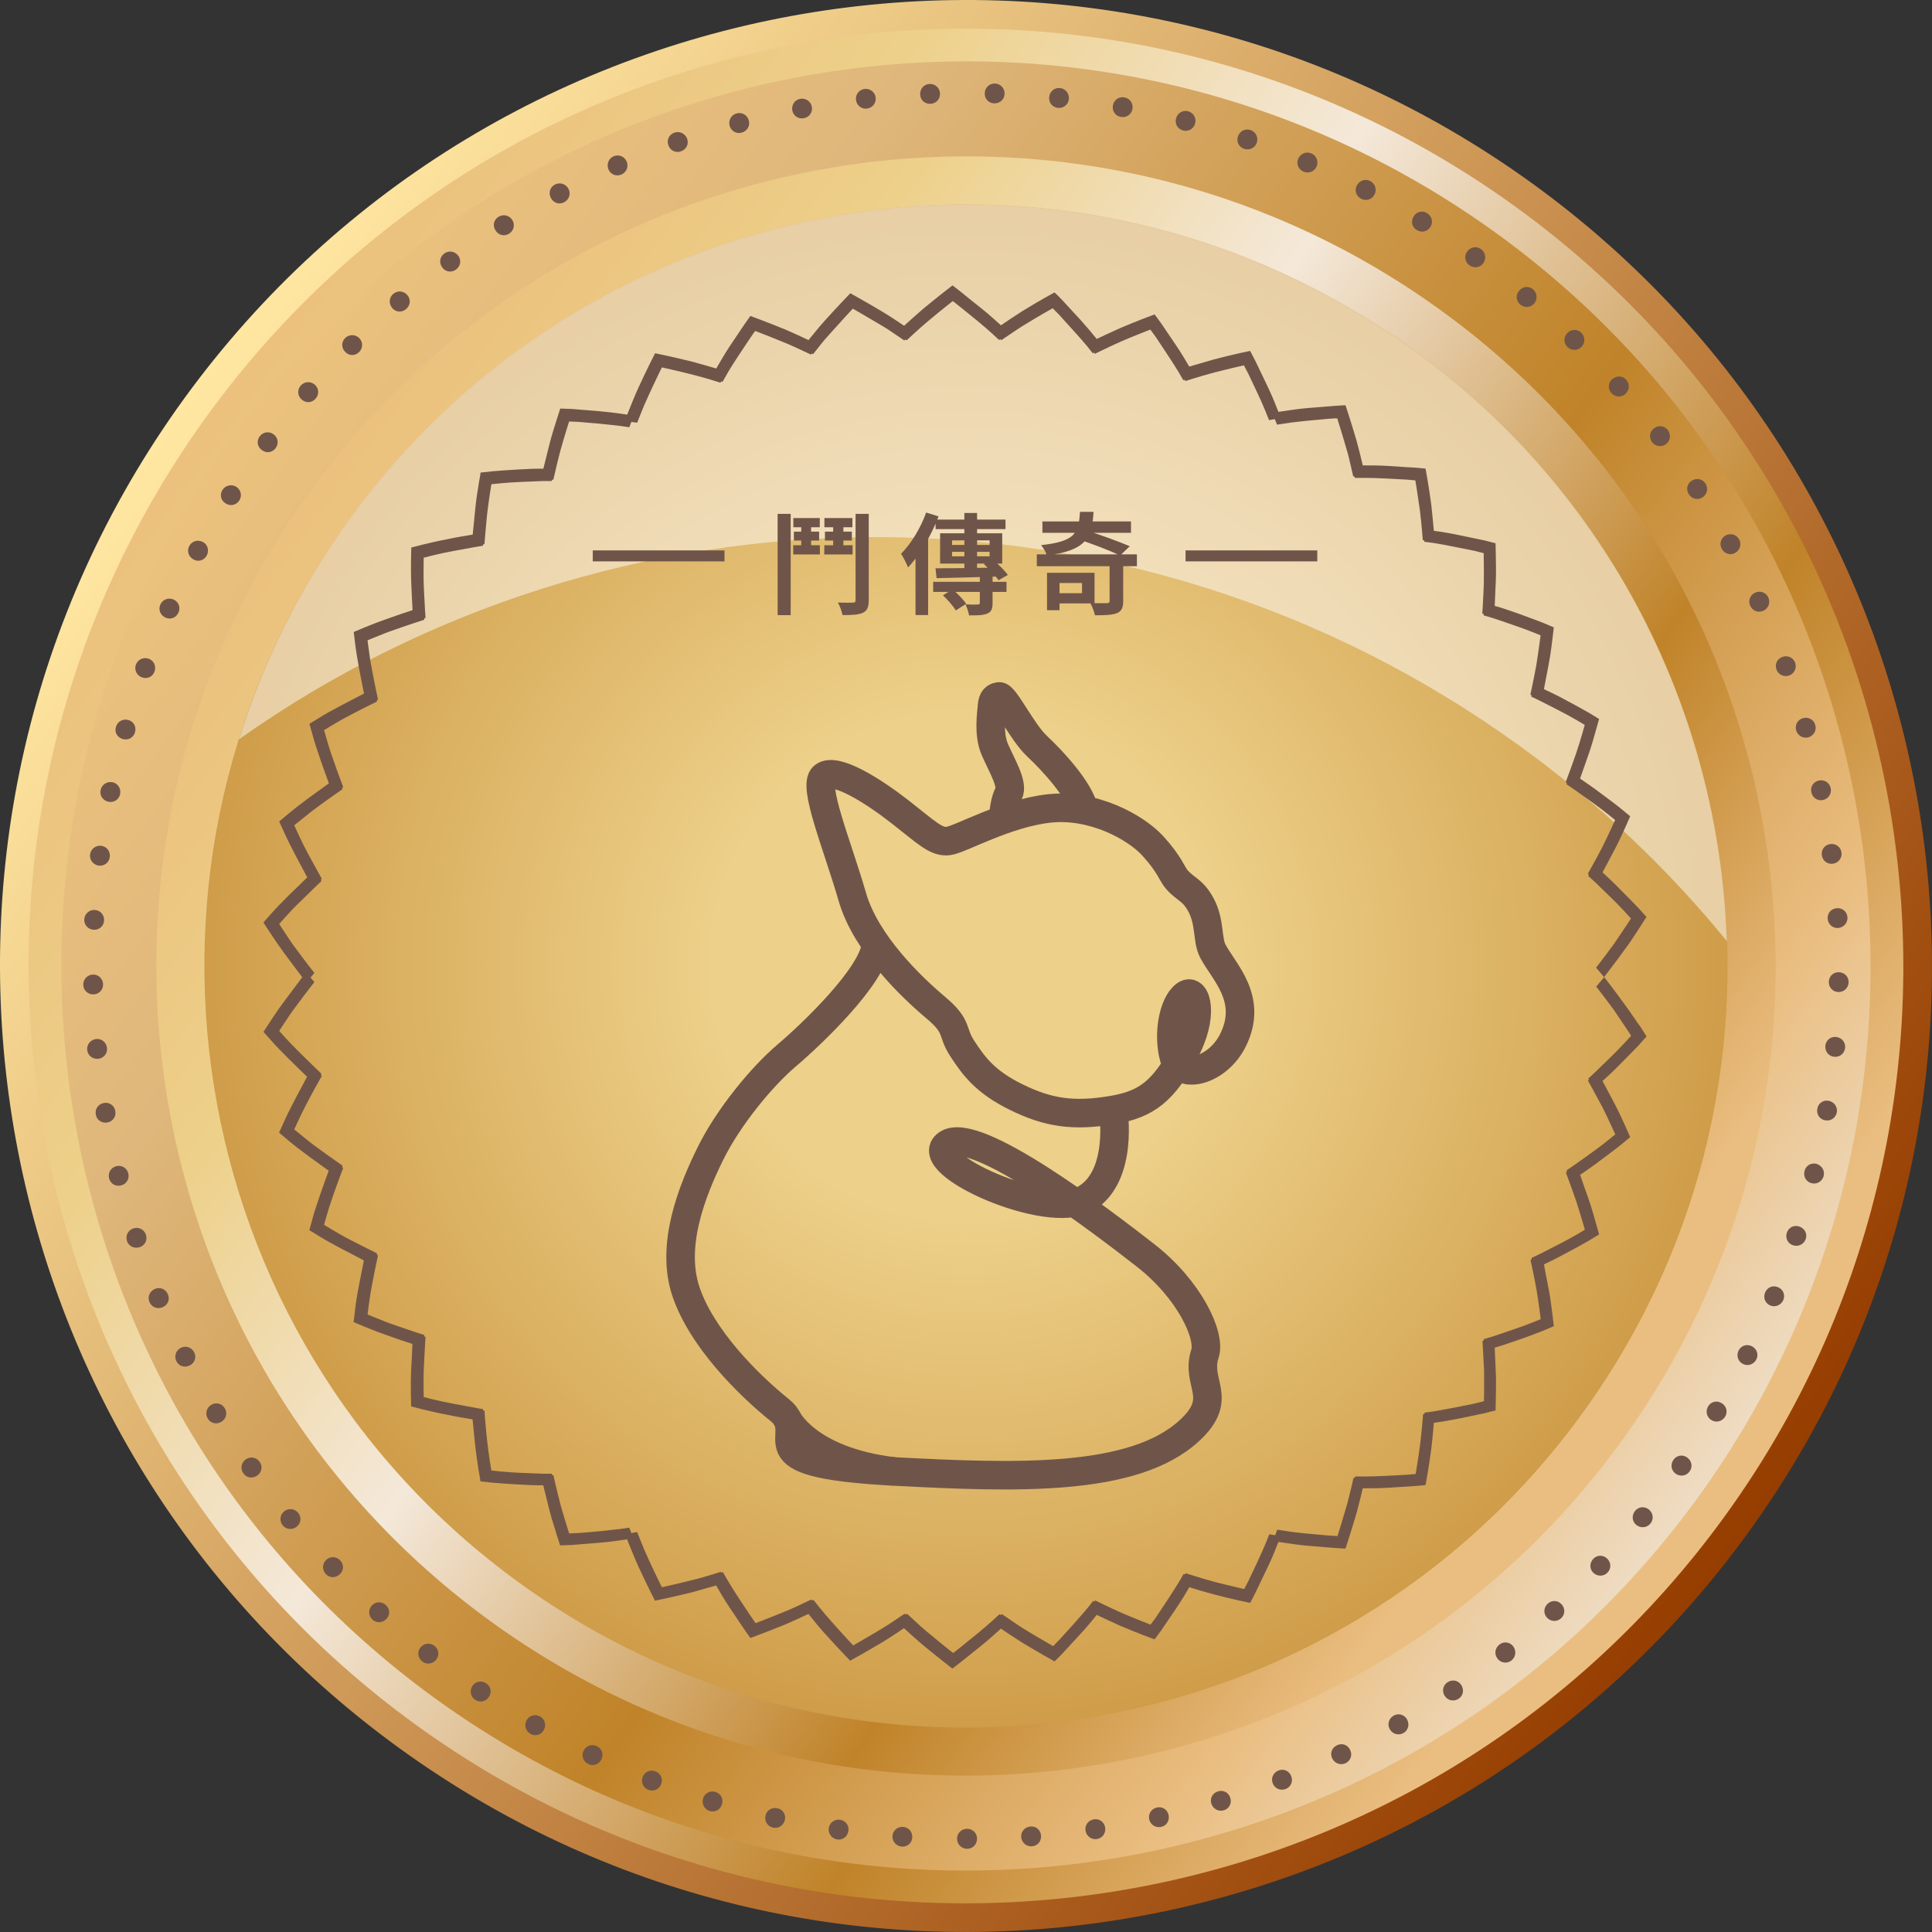 <svg width="88" height="88" viewBox="0 0 88 88" fill="none" xmlns="http://www.w3.org/2000/svg">
<rect x="0" y="0" width="88" height="88" fill="#333333" stroke="none"/>
<path d="M79.627 69.812C65.368 89.49 37.861 93.886 18.19 79.627C-1.488 65.369 -5.885 37.861 8.367 18.183C22.626 -1.488 50.134 -5.884 69.811 8.368C89.489 22.626 93.886 50.134 79.627 69.812Z" fill="url(#paint0_linear_83_1279)"/>
<path d="M78.571 69.048C64.738 88.141 38.047 92.405 18.953 78.571C-0.14 64.738 -4.41 38.047 9.423 18.953C23.257 -0.14 49.954 -4.404 69.048 9.43C88.141 23.264 92.405 49.955 78.571 69.048Z" fill="url(#paint1_linear_83_1279)"/>
<path d="M77.363 68.172C64.014 86.601 38.253 90.712 19.823 77.363C1.401 64.014 -2.717 38.253 10.632 19.824C23.981 1.401 49.742 -2.716 68.171 10.633C86.6 23.988 90.711 49.742 77.363 68.172Z" fill="url(#paint2_linear_83_1279)"/>
<path d="M81.766 30.183C81.852 30.422 81.732 30.681 81.493 30.768C81.254 30.854 81.002 30.734 80.916 30.495C80.829 30.256 80.942 30.011 81.181 29.924C81.42 29.831 81.679 29.951 81.766 30.183Z" fill="#6F5549"/>
<path d="M82.682 33.019C82.755 33.265 82.616 33.511 82.37 33.584C82.124 33.65 81.885 33.511 81.812 33.265C81.746 33.019 81.878 32.78 82.118 32.714C82.363 32.641 82.609 32.767 82.682 33.019Z" fill="#6F5549"/>
<path d="M83.386 35.902C83.439 36.154 83.28 36.386 83.034 36.44C82.782 36.493 82.556 36.333 82.503 36.081C82.45 35.828 82.602 35.603 82.855 35.55C83.1 35.503 83.333 35.649 83.386 35.902Z" fill="#6F5549"/>
<path d="M83.877 38.831C83.91 39.083 83.738 39.309 83.486 39.342C83.233 39.375 83.014 39.203 82.981 38.95C82.948 38.698 83.114 38.479 83.366 38.446C83.618 38.412 83.844 38.578 83.877 38.831Z" fill="#6F5549"/>
<path d="M84.15 41.785C84.163 42.038 83.977 42.25 83.718 42.27C83.466 42.283 83.26 42.091 83.247 41.838C83.234 41.586 83.413 41.38 83.672 41.367C83.924 41.347 84.137 41.533 84.15 41.785Z" fill="#6F5549"/>
<path d="M84.203 44.742C84.197 44.994 83.991 45.193 83.738 45.187C83.486 45.18 83.293 44.981 83.3 44.722C83.307 44.469 83.499 44.277 83.758 44.283C84.011 44.29 84.21 44.489 84.203 44.742Z" fill="#6F5549"/>
<path d="M84.044 47.724C84.017 47.976 83.805 48.162 83.546 48.135C83.293 48.109 83.121 47.896 83.141 47.637C83.167 47.385 83.373 47.206 83.632 47.232C83.885 47.259 84.064 47.471 84.044 47.724Z" fill="#6F5549"/>
<path d="M83.665 50.658C83.625 50.91 83.393 51.076 83.14 51.03C82.888 50.99 82.729 50.758 82.775 50.505C82.815 50.253 83.041 50.093 83.293 50.14C83.539 50.186 83.705 50.412 83.665 50.658Z" fill="#6F5549"/>
<path d="M83.067 53.561C83.007 53.806 82.762 53.959 82.516 53.893C82.27 53.833 82.131 53.594 82.191 53.342C82.25 53.096 82.483 52.95 82.735 53.01C82.974 53.083 83.127 53.315 83.067 53.561Z" fill="#6F5549"/>
<path d="M82.251 56.43C82.171 56.669 81.919 56.802 81.673 56.722C81.427 56.642 81.308 56.39 81.387 56.151C81.467 55.905 81.713 55.786 81.952 55.865C82.198 55.945 82.33 56.191 82.251 56.43Z" fill="#6F5549"/>
<path d="M81.228 59.212C81.128 59.445 80.869 59.558 80.637 59.465C80.398 59.365 80.298 59.106 80.398 58.874C80.497 58.635 80.743 58.529 80.982 58.628C81.215 58.721 81.328 58.98 81.228 59.212Z" fill="#6F5549"/>
<path d="M79.999 61.921C79.886 62.147 79.614 62.24 79.388 62.127C79.162 62.014 79.076 61.749 79.189 61.516C79.302 61.29 79.561 61.204 79.793 61.317C80.019 61.43 80.112 61.696 79.999 61.921Z" fill="#6F5549"/>
<path d="M78.578 64.526C78.445 64.745 78.173 64.818 77.953 64.685C77.734 64.552 77.674 64.28 77.801 64.061C77.933 63.842 78.192 63.775 78.412 63.908C78.637 64.034 78.71 64.307 78.578 64.526Z" fill="#6F5549"/>
<path d="M76.964 67.015C76.818 67.228 76.539 67.274 76.327 67.128C76.121 66.982 76.074 66.71 76.22 66.497C76.366 66.285 76.632 66.238 76.845 66.384C77.057 66.537 77.11 66.809 76.964 67.015Z" fill="#6F5549"/>
<path d="M75.177 69.393C75.018 69.593 74.733 69.619 74.533 69.46C74.334 69.3 74.314 69.022 74.473 68.822C74.633 68.623 74.905 68.597 75.104 68.756C75.304 68.922 75.337 69.194 75.177 69.393Z" fill="#6F5549"/>
<path d="M73.225 71.625C73.053 71.811 72.767 71.817 72.581 71.644C72.395 71.472 72.395 71.193 72.568 71.007C72.74 70.821 73.013 70.814 73.199 70.987C73.385 71.16 73.398 71.439 73.225 71.625Z" fill="#6F5549"/>
<path d="M71.107 73.71C70.921 73.882 70.635 73.869 70.462 73.683C70.29 73.497 70.31 73.218 70.496 73.045C70.681 72.873 70.96 72.886 71.126 73.072C71.299 73.258 71.293 73.537 71.107 73.71Z" fill="#6F5549"/>
<path d="M68.849 75.629C68.65 75.788 68.364 75.755 68.211 75.549C68.052 75.35 68.092 75.071 68.291 74.911C68.49 74.752 68.762 74.785 68.922 74.984C69.075 75.19 69.048 75.469 68.849 75.629Z" fill="#6F5549"/>
<path d="M66.438 77.376C66.225 77.515 65.946 77.462 65.807 77.25C65.667 77.037 65.721 76.765 65.933 76.625C66.146 76.486 66.411 76.532 66.557 76.745C66.697 76.964 66.65 77.236 66.438 77.376Z" fill="#6F5549"/>
<path d="M63.928 78.937C63.708 79.063 63.429 78.99 63.303 78.764C63.177 78.545 63.257 78.273 63.476 78.147C63.695 78.02 63.961 78.094 64.087 78.313C64.213 78.538 64.147 78.811 63.928 78.937Z" fill="#6F5549"/>
<path d="M61.291 80.311C61.058 80.417 60.793 80.324 60.68 80.092C60.567 79.859 60.667 79.6 60.899 79.494C61.132 79.381 61.391 79.474 61.497 79.707C61.61 79.933 61.523 80.198 61.291 80.311Z" fill="#6F5549"/>
<path d="M58.562 81.486C58.322 81.579 58.063 81.466 57.971 81.227C57.877 80.988 57.997 80.736 58.236 80.643C58.475 80.55 58.721 80.663 58.814 80.902C58.907 81.134 58.801 81.393 58.562 81.486Z" fill="#6F5549"/>
<path d="M55.745 82.456C55.5 82.529 55.254 82.397 55.174 82.151C55.101 81.905 55.234 81.666 55.48 81.593C55.725 81.52 55.965 81.646 56.038 81.892C56.117 82.137 55.991 82.383 55.745 82.456Z" fill="#6F5549"/>
<path d="M52.89 83.213C52.644 83.266 52.398 83.12 52.345 82.868C52.292 82.615 52.445 82.389 52.69 82.33C52.936 82.27 53.169 82.416 53.228 82.668C53.281 82.921 53.142 83.16 52.89 83.213Z" fill="#6F5549"/>
<path d="M49.961 83.765C49.709 83.805 49.483 83.632 49.443 83.38C49.403 83.127 49.576 82.908 49.828 82.868C50.081 82.828 50.3 82.994 50.34 83.247C50.373 83.499 50.214 83.732 49.961 83.765Z" fill="#6F5549"/>
<path d="M47.006 84.097C46.753 84.117 46.534 83.931 46.514 83.679C46.494 83.426 46.68 83.214 46.939 83.194C47.192 83.174 47.397 83.353 47.417 83.606C47.437 83.865 47.265 84.077 47.006 84.097Z" fill="#6F5549"/>
<path d="M44.05 84.21C43.798 84.21 43.592 84.01 43.592 83.751C43.592 83.499 43.791 83.3 44.05 83.3C44.303 83.3 44.502 83.492 44.502 83.745C44.502 84.01 44.309 84.21 44.05 84.21Z" fill="#6F5549"/>
<path d="M41.075 84.11C40.823 84.09 40.637 83.877 40.65 83.625C40.67 83.373 40.883 83.194 41.135 83.213C41.387 83.233 41.567 83.439 41.553 83.692C41.54 83.944 41.334 84.13 41.075 84.11Z" fill="#6F5549"/>
<path d="M38.133 83.784C37.881 83.744 37.715 83.518 37.748 83.266C37.788 83.013 38.014 82.854 38.266 82.887C38.518 82.927 38.684 83.146 38.644 83.398C38.605 83.651 38.385 83.824 38.133 83.784Z" fill="#6F5549"/>
<path d="M35.211 83.247C34.959 83.194 34.813 82.948 34.866 82.703C34.919 82.45 35.158 82.311 35.41 82.364C35.663 82.417 35.809 82.649 35.749 82.902C35.689 83.147 35.457 83.3 35.211 83.247Z" fill="#6F5549"/>
<path d="M32.328 82.489C32.083 82.416 31.95 82.164 32.023 81.918C32.096 81.672 32.348 81.546 32.587 81.619C32.833 81.692 32.959 81.938 32.886 82.177C32.813 82.43 32.574 82.562 32.328 82.489Z" fill="#6F5549"/>
<path d="M29.533 81.526C29.294 81.433 29.181 81.174 29.274 80.935C29.367 80.696 29.626 80.59 29.858 80.683C30.097 80.776 30.203 81.028 30.117 81.261C30.024 81.5 29.772 81.619 29.533 81.526Z" fill="#6F5549"/>
<path d="M26.797 80.351C26.565 80.238 26.472 79.973 26.578 79.747C26.691 79.514 26.95 79.428 27.182 79.534C27.415 79.647 27.508 79.9 27.395 80.132C27.288 80.364 27.023 80.464 26.797 80.351Z" fill="#6F5549"/>
<path d="M24.16 78.976C23.941 78.85 23.861 78.578 23.987 78.352C24.113 78.133 24.386 78.06 24.605 78.186C24.824 78.312 24.897 78.578 24.771 78.797C24.651 79.023 24.386 79.102 24.16 78.976Z" fill="#6F5549"/>
<path d="M21.643 77.423C21.43 77.283 21.377 77.004 21.517 76.792C21.656 76.579 21.935 76.533 22.148 76.672C22.36 76.812 22.413 77.084 22.267 77.297C22.128 77.509 21.856 77.569 21.643 77.423Z" fill="#6F5549"/>
<path d="M19.232 75.676C19.033 75.516 18.993 75.238 19.152 75.038C19.312 74.839 19.584 74.812 19.79 74.965C19.989 75.125 20.023 75.39 19.87 75.596C19.71 75.795 19.431 75.835 19.232 75.676Z" fill="#6F5549"/>
<path d="M16.968 73.776C16.782 73.603 16.762 73.317 16.934 73.132C17.107 72.946 17.386 72.932 17.572 73.105C17.765 73.278 17.778 73.55 17.605 73.736C17.433 73.922 17.154 73.942 16.968 73.776Z" fill="#6F5549"/>
<path d="M14.842 71.697C14.663 71.511 14.676 71.226 14.856 71.053C15.042 70.874 15.32 70.887 15.493 71.073C15.672 71.259 15.666 71.531 15.48 71.704C15.294 71.883 15.015 71.883 14.842 71.697Z" fill="#6F5549"/>
<path d="M12.877 69.479C12.718 69.28 12.744 69.001 12.943 68.842C13.143 68.682 13.415 68.709 13.581 68.908C13.74 69.108 13.714 69.38 13.514 69.539C13.315 69.698 13.043 69.672 12.877 69.479Z" fill="#6F5549"/>
<path d="M11.084 67.108C10.938 66.902 10.984 66.617 11.197 66.471C11.402 66.324 11.681 66.377 11.828 66.583C11.974 66.789 11.927 67.062 11.721 67.208C11.502 67.36 11.23 67.321 11.084 67.108Z" fill="#6F5549"/>
<path d="M9.463 64.612C9.331 64.392 9.404 64.12 9.623 63.987C9.842 63.855 10.114 63.928 10.24 64.147C10.373 64.366 10.3 64.632 10.081 64.764C9.862 64.897 9.59 64.831 9.463 64.612Z" fill="#6F5549"/>
<path d="M8.035 62.001C7.922 61.775 8.009 61.503 8.241 61.39C8.467 61.277 8.732 61.37 8.845 61.596C8.958 61.822 8.872 62.081 8.646 62.193C8.414 62.313 8.148 62.233 8.035 62.001Z" fill="#6F5549"/>
<path d="M6.807 59.305C6.707 59.066 6.82 58.807 7.059 58.707C7.298 58.608 7.551 58.72 7.65 58.959C7.75 59.199 7.644 59.444 7.404 59.544C7.165 59.644 6.906 59.544 6.807 59.305Z" fill="#6F5549"/>
<path d="M5.784 56.529C5.704 56.283 5.831 56.031 6.076 55.951C6.322 55.871 6.568 56.004 6.647 56.243C6.727 56.489 6.601 56.728 6.362 56.808C6.116 56.887 5.864 56.768 5.784 56.529Z" fill="#6F5549"/>
<path d="M4.967 53.667C4.907 53.421 5.053 53.176 5.299 53.116C5.545 53.056 5.784 53.202 5.844 53.448C5.903 53.694 5.764 53.933 5.518 53.992C5.266 54.059 5.027 53.919 4.967 53.667Z" fill="#6F5549"/>
<path d="M4.363 50.764C4.316 50.511 4.482 50.279 4.735 50.239C4.987 50.193 5.213 50.359 5.253 50.611C5.293 50.864 5.14 51.083 4.887 51.129C4.635 51.169 4.403 51.016 4.363 50.764Z" fill="#6F5549"/>
<path d="M3.971 47.823C3.945 47.571 4.131 47.351 4.383 47.325C4.635 47.298 4.848 47.484 4.874 47.736C4.901 47.989 4.722 48.201 4.469 48.228C4.21 48.248 3.998 48.075 3.971 47.823Z" fill="#6F5549"/>
<path d="M3.792 44.855C3.785 44.602 3.984 44.397 4.237 44.39C4.489 44.383 4.688 44.582 4.695 44.835C4.702 45.087 4.509 45.286 4.257 45.293C4.004 45.3 3.798 45.114 3.792 44.855Z" fill="#6F5549"/>
<path d="M3.838 41.879C3.851 41.626 4.064 41.434 4.316 41.447C4.569 41.46 4.755 41.673 4.741 41.925C4.728 42.178 4.522 42.363 4.27 42.35C4.017 42.337 3.825 42.131 3.838 41.879Z" fill="#6F5549"/>
<path d="M4.104 38.917C4.137 38.665 4.363 38.492 4.615 38.526C4.867 38.559 5.033 38.778 5 39.037C4.967 39.289 4.755 39.455 4.502 39.429C4.243 39.389 4.07 39.17 4.104 38.917Z" fill="#6F5549"/>
<path d="M4.582 35.988C4.635 35.736 4.868 35.583 5.12 35.629C5.372 35.682 5.518 35.915 5.472 36.167C5.419 36.42 5.193 36.566 4.941 36.519C4.688 36.466 4.529 36.234 4.582 35.988Z" fill="#6F5549"/>
<path d="M5.279 33.113C5.346 32.867 5.598 32.727 5.844 32.794C6.089 32.86 6.222 33.106 6.149 33.352C6.083 33.597 5.844 33.73 5.598 33.664C5.346 33.597 5.206 33.358 5.279 33.113Z" fill="#6F5549"/>
<path d="M6.189 30.277C6.276 30.038 6.535 29.918 6.774 30.005C7.013 30.091 7.126 30.35 7.039 30.589C6.953 30.828 6.707 30.941 6.468 30.855C6.229 30.768 6.103 30.516 6.189 30.277Z" fill="#6F5549"/>
<path d="M7.305 27.534C7.411 27.302 7.677 27.202 7.909 27.308C8.142 27.414 8.235 27.673 8.128 27.906C8.022 28.138 7.77 28.238 7.537 28.132C7.305 28.025 7.199 27.766 7.305 27.534Z" fill="#6F5549"/>
<path d="M8.62 24.871C8.74 24.645 9.012 24.566 9.238 24.685C9.464 24.805 9.537 25.077 9.417 25.303C9.298 25.529 9.032 25.608 8.813 25.482C8.587 25.363 8.501 25.097 8.62 24.871Z" fill="#6F5549"/>
<path d="M10.134 22.313C10.274 22.101 10.553 22.041 10.765 22.174C10.977 22.313 11.037 22.586 10.898 22.798C10.758 23.011 10.493 23.07 10.28 22.931C10.061 22.805 9.995 22.533 10.134 22.313Z" fill="#6F5549"/>
<path d="M11.828 19.877C11.98 19.671 12.259 19.631 12.465 19.784C12.671 19.937 12.704 20.216 12.551 20.415C12.399 20.621 12.126 20.654 11.927 20.501C11.721 20.355 11.675 20.083 11.828 19.877Z" fill="#6F5549"/>
<path d="M13.694 17.566C13.86 17.373 14.145 17.354 14.338 17.52C14.53 17.686 14.544 17.965 14.378 18.157C14.212 18.35 13.939 18.37 13.747 18.204C13.554 18.038 13.527 17.759 13.694 17.566Z" fill="#6F5549"/>
<path d="M15.719 15.4C15.898 15.221 16.184 15.221 16.363 15.4C16.543 15.579 16.536 15.858 16.357 16.038C16.177 16.217 15.905 16.217 15.726 16.031C15.546 15.858 15.54 15.579 15.719 15.4Z" fill="#6F5549"/>
<path d="M17.911 13.388C18.103 13.222 18.389 13.242 18.555 13.441C18.721 13.634 18.695 13.913 18.495 14.079C18.303 14.245 18.03 14.225 17.864 14.032C17.698 13.826 17.718 13.554 17.911 13.388Z" fill="#6F5549"/>
<path d="M20.235 11.548C20.441 11.396 20.72 11.442 20.873 11.648C21.026 11.854 20.979 12.126 20.767 12.279C20.561 12.431 20.288 12.385 20.142 12.179C19.99 11.973 20.029 11.701 20.235 11.548Z" fill="#6F5549"/>
<path d="M22.706 9.875C22.925 9.742 23.197 9.802 23.336 10.021C23.469 10.24 23.403 10.506 23.19 10.645C22.971 10.778 22.706 10.718 22.573 10.499C22.427 10.287 22.486 10.008 22.706 9.875Z" fill="#6F5549"/>
<path d="M25.276 8.407C25.502 8.288 25.774 8.374 25.893 8.6C26.013 8.826 25.92 9.091 25.701 9.211C25.475 9.33 25.216 9.251 25.096 9.025C24.97 8.793 25.05 8.52 25.276 8.407Z" fill="#6F5549"/>
<path d="M27.946 7.119C28.178 7.02 28.444 7.119 28.544 7.358C28.643 7.591 28.537 7.85 28.304 7.95C28.072 8.049 27.813 7.95 27.713 7.717C27.62 7.485 27.713 7.226 27.946 7.119Z" fill="#6F5549"/>
<path d="M30.715 6.043C30.954 5.957 31.213 6.083 31.299 6.322C31.386 6.561 31.26 6.813 31.014 6.893C30.775 6.979 30.529 6.86 30.443 6.614C30.357 6.382 30.469 6.129 30.715 6.043Z" fill="#6F5549"/>
<path d="M33.551 5.166C33.797 5.099 34.042 5.239 34.109 5.491C34.175 5.737 34.029 5.976 33.783 6.043C33.538 6.109 33.298 5.969 33.232 5.724C33.172 5.478 33.305 5.232 33.551 5.166Z" fill="#6F5549"/>
<path d="M36.447 4.502C36.699 4.456 36.931 4.615 36.978 4.861C37.025 5.113 36.865 5.339 36.613 5.385C36.36 5.432 36.135 5.279 36.088 5.027C36.048 4.781 36.194 4.549 36.447 4.502Z" fill="#6F5549"/>
<path d="M39.382 4.051C39.634 4.024 39.86 4.197 39.886 4.449C39.913 4.701 39.74 4.914 39.488 4.947C39.236 4.974 39.023 4.808 38.99 4.555C38.957 4.303 39.129 4.084 39.382 4.051Z" fill="#6F5549"/>
<path d="M42.343 3.825C42.596 3.812 42.808 4.004 42.815 4.263C42.828 4.516 42.636 4.721 42.377 4.728C42.124 4.741 41.918 4.555 41.912 4.296C41.905 4.044 42.084 3.832 42.343 3.825Z" fill="#6F5549"/>
<path d="M45.319 3.805C45.571 3.812 45.771 4.024 45.757 4.276C45.751 4.529 45.545 4.715 45.286 4.708C45.033 4.701 44.841 4.502 44.854 4.243C44.861 3.991 45.067 3.798 45.319 3.805Z" fill="#6F5549"/>
<path d="M48.281 4.01C48.533 4.037 48.712 4.256 48.686 4.515C48.659 4.768 48.44 4.94 48.188 4.914C47.935 4.887 47.763 4.675 47.789 4.422C47.816 4.163 48.028 3.984 48.281 4.01Z" fill="#6F5549"/>
<path d="M51.217 4.436C51.469 4.482 51.628 4.715 51.582 4.967C51.535 5.219 51.303 5.372 51.05 5.326C50.798 5.279 50.645 5.053 50.692 4.801C50.738 4.549 50.964 4.389 51.217 4.436Z" fill="#6F5549"/>
<path d="M54.112 5.066C54.358 5.133 54.504 5.372 54.437 5.624C54.371 5.87 54.132 6.009 53.886 5.943C53.64 5.876 53.501 5.644 53.567 5.398C53.627 5.152 53.866 5.006 54.112 5.066Z" fill="#6F5549"/>
<path d="M56.961 5.923C57.2 6.003 57.326 6.262 57.246 6.501C57.166 6.74 56.914 6.86 56.668 6.78C56.429 6.7 56.303 6.455 56.389 6.209C56.469 5.97 56.715 5.844 56.961 5.923Z" fill="#6F5549"/>
<path d="M59.73 6.987C59.963 7.086 60.069 7.352 59.969 7.584C59.87 7.817 59.611 7.916 59.372 7.817C59.139 7.717 59.033 7.465 59.133 7.226C59.239 6.993 59.498 6.887 59.73 6.987Z" fill="#6F5549"/>
<path d="M62.413 8.248C62.639 8.367 62.725 8.633 62.606 8.865C62.486 9.091 62.221 9.171 61.995 9.051C61.769 8.932 61.683 8.673 61.802 8.447C61.922 8.221 62.188 8.128 62.413 8.248Z" fill="#6F5549"/>
<path d="M65.003 9.709C65.222 9.842 65.289 10.121 65.156 10.333C65.023 10.552 64.751 10.612 64.532 10.479C64.312 10.346 64.253 10.081 64.386 9.862C64.512 9.642 64.784 9.569 65.003 9.709Z" fill="#6F5549"/>
<path d="M67.454 11.343C67.66 11.489 67.713 11.768 67.567 11.981C67.421 12.193 67.148 12.233 66.936 12.087C66.723 11.941 66.677 11.669 66.823 11.463C66.969 11.25 67.248 11.197 67.454 11.343Z" fill="#6F5549"/>
<path d="M69.825 13.176C70.018 13.342 70.044 13.621 69.885 13.82C69.719 14.013 69.44 14.033 69.247 13.873C69.055 13.714 69.028 13.435 69.194 13.242C69.353 13.043 69.632 13.016 69.825 13.176Z" fill="#6F5549"/>
<path d="M72.023 15.155C72.209 15.334 72.209 15.62 72.037 15.799C71.857 15.985 71.578 15.978 71.399 15.806C71.213 15.626 71.213 15.354 71.386 15.175C71.558 14.989 71.837 14.975 72.023 15.155Z" fill="#6F5549"/>
<path d="M74.075 17.3C74.241 17.492 74.228 17.771 74.035 17.944C73.843 18.117 73.564 18.09 73.398 17.904C73.225 17.712 73.245 17.439 73.431 17.273C73.63 17.101 73.909 17.107 74.075 17.3Z" fill="#6F5549"/>
<path d="M75.968 19.59C76.121 19.796 76.088 20.075 75.882 20.228C75.676 20.381 75.404 20.341 75.251 20.142C75.098 19.936 75.131 19.67 75.337 19.511C75.536 19.358 75.815 19.384 75.968 19.59Z" fill="#6F5549"/>
<path d="M77.681 22.022C77.821 22.235 77.761 22.513 77.549 22.653C77.336 22.792 77.064 22.733 76.924 22.513C76.785 22.301 76.838 22.035 77.057 21.896C77.27 21.756 77.542 21.809 77.681 22.022Z" fill="#6F5549"/>
<path d="M79.215 24.565C79.335 24.791 79.255 25.063 79.036 25.183C78.81 25.309 78.545 25.223 78.425 24.997C78.299 24.771 78.379 24.512 78.604 24.386C78.817 24.273 79.089 24.34 79.215 24.565Z" fill="#6F5549"/>
<path d="M80.544 27.215C80.65 27.448 80.551 27.713 80.318 27.819C80.086 27.926 79.827 27.826 79.721 27.594C79.614 27.361 79.707 27.109 79.94 26.996C80.179 26.89 80.438 26.983 80.544 27.215Z" fill="#6F5549"/>
<path d="M73.863 65.634C61.915 82.124 38.857 85.81 22.367 73.863C5.87 61.908 2.191 38.857 14.139 22.367C26.086 5.87 49.144 2.191 65.634 14.139C82.124 26.086 85.81 49.138 73.863 65.634Z" fill="url(#paint3_linear_83_1279)"/>
<path d="M72.09 64.353C60.853 79.866 39.163 83.333 23.649 72.09C8.135 60.853 4.668 39.163 15.912 23.649C27.149 8.135 48.839 4.668 64.353 15.912C79.866 27.149 83.326 48.839 72.09 64.353Z" fill="url(#paint4_radial_83_1279)"/>
<path opacity="0.5" d="M69.247 33.996C72.84 36.599 75.981 39.588 78.657 42.868C78.312 32.528 73.371 22.453 64.346 15.912C48.839 4.668 27.148 8.135 15.912 23.649C13.64 26.784 11.98 30.171 10.884 33.677C27.912 21.61 51.409 21.072 69.247 33.996Z" fill="white"/>
<path d="M37.511 35.366C38.045 34.929 39.77 36.022 40.986 36.97C42.201 37.918 42.638 38.379 43.197 38.306C43.756 38.233 45.797 37.042 47.79 36.824C49.783 36.606 51.727 37.675 52.504 38.525C53.282 39.376 53.38 39.807 53.598 40.056C54.024 40.542 54.31 40.508 54.692 41.198C55.129 41.987 54.973 42.807 55.242 43.32C55.745 44.276 57.089 45.491 56.166 47.37C55.474 48.778 53.768 49.225 53.477 48.18C53.185 47.135 53.428 45.718 53.995 45.313C54.493 44.957 54.878 46.269 53.93 47.97C52.983 49.671 52.261 50.285 50.706 50.554C48.876 50.87 47.717 50.675 46.284 49.97C44.85 49.266 44.34 48.536 43.83 47.759C43.319 46.981 43.684 46.787 42.614 45.888C41.545 44.989 39.442 42.995 38.824 40.858C38.13 38.464 37.003 35.781 37.511 35.366Z" stroke="#6F5549" stroke-width="1.3" stroke-miterlimit="10"/>
<path d="M50.705 50.553C50.705 50.553 51.191 53.543 49.466 54.588C47.74 55.633 41.859 52.984 43.147 52.109C44.435 51.234 50.194 55.633 52.187 57.188C54.18 58.743 55.154 60.843 54.884 61.659C54.435 63.02 55.797 63.664 54.18 65.159C51.628 67.516 46.249 67.313 40.709 67.022C33.664 66.651 37.007 65.426 35.525 64.235C34.042 63.044 31.944 60.93 31.239 58.816C30.535 56.701 31.531 54.222 32.357 52.546C33.184 50.869 34.714 49.022 35.833 48.075C36.951 47.127 39.781 44.442 39.903 43.008" stroke="#6F5549" stroke-width="1.3" stroke-miterlimit="10"/>
<path d="M35.813 64.552C35.813 64.552 36.676 66.536 40.71 67.022" stroke="#6F5549" stroke-width="1.3" stroke-miterlimit="10"/>
<path d="M45.699 37.31C45.699 37.31 45.715 36.548 45.942 36.144C46.169 35.739 45.618 34.847 45.311 34.135C45.003 33.422 45.165 32.466 45.181 32.207C45.197 31.948 45.245 31.753 45.505 31.721C45.764 31.689 46.557 33.358 47.238 33.989C47.918 34.621 49.198 35.998 49.377 36.905" stroke="#6F5549" stroke-width="1.3" stroke-miterlimit="10"/>
<line x1="33" y1="25.32" x2="27" y2="25.32" stroke="#6F5549" stroke-width="0.5"/>
<path d="M36.135 23.595H37.34V24.015H36.135V23.595ZM36.16 24.215H37.31V24.62H36.16V24.215ZM36.13 24.835H37.345V25.255H36.13V24.835ZM35.42 23.405H36.015V28.02H35.42V23.405ZM36.495 23.7H36.945V25.025H36.495V23.7ZM37.55 23.595H38.825V24.015H37.55V23.595ZM37.575 24.215H38.8V24.62H37.575V24.215ZM37.545 24.835H38.835V25.255H37.545V24.835ZM37.95 23.7H38.415V25.025H37.95V23.7ZM38.97 23.405H39.57V27.335C39.57 27.66 39.5 27.815 39.305 27.91C39.105 28 38.81 28.02 38.375 28.015C38.345 27.855 38.255 27.6 38.165 27.445C38.455 27.455 38.75 27.455 38.84 27.45C38.935 27.45 38.97 27.42 38.97 27.335V23.405ZM43.365 25.135V25.34H45.075V25.135H43.365ZM43.365 24.615V24.82H45.075V24.615H43.365ZM42.82 24.29H45.65V25.67H42.82V24.29ZM42.61 25.885C43.33 25.885 44.445 25.87 45.49 25.85L45.475 26.26C44.465 26.29 43.4 26.32 42.66 26.335L42.61 25.885ZM44.815 25.695L45.21 25.48C45.46 25.685 45.765 25.985 45.905 26.19L45.48 26.43C45.35 26.23 45.06 25.915 44.815 25.695ZM43.925 23.365H44.505V26.07L43.925 26.13V23.365ZM42.505 26.5H45.845V26.96H42.505V26.5ZM44.63 26.13H45.21V27.47C45.21 27.74 45.155 27.875 44.96 27.95C44.77 28.03 44.505 28.03 44.14 28.03C44.115 27.88 44.045 27.67 43.975 27.53C44.205 27.54 44.46 27.54 44.535 27.535C44.605 27.535 44.63 27.515 44.63 27.455V26.13ZM42.95 27.115L43.39 26.845C43.61 27.035 43.88 27.31 44.01 27.5L43.535 27.805C43.425 27.615 43.165 27.32 42.95 27.115ZM42.615 23.665H45.8V24.1H42.615V23.665ZM42.185 23.345L42.75 23.52C42.425 24.375 41.905 25.275 41.36 25.845C41.305 25.7 41.145 25.37 41.04 25.225C41.495 24.77 41.93 24.06 42.185 23.345ZM41.7 24.725L42.27 24.155L42.275 24.16V28.015H41.7V24.725ZM47.225 25.25H51.785V25.79H47.225V25.25ZM47.48 23.75H51.515V24.27H47.48V23.75ZM50.54 25.525H51.16V27.385C51.16 27.685 51.085 27.845 50.86 27.935C50.63 28.015 50.31 28.025 49.875 28.025C49.84 27.86 49.745 27.615 49.66 27.465C49.95 27.48 50.32 27.475 50.41 27.475C50.505 27.47 50.54 27.45 50.54 27.375V25.525ZM47.69 26.09H48.26V27.795H47.69V26.09ZM48.155 26.09H49.855V27.485H48.155V27.02H49.285V26.555H48.155V26.09ZM49.19 23.315H49.81C49.735 24.49 49.495 25.07 47.685 25.3C47.645 25.16 47.515 24.94 47.42 24.83C49 24.66 49.135 24.265 49.19 23.315ZM49.08 24.555L49.53 24.18C50.165 24.37 50.97 24.675 51.46 24.88L51.02 25.3C50.55 25.08 49.725 24.755 49.08 24.555Z" fill="#6F5549"/>
<line x1="60" y1="25.32" x2="54" y2="25.32" stroke="#6F5549" stroke-width="0.5"/>
<path d="M74.063 45.835C73.566 45.145 73.07 44.506 73.07 44.506L72.705 44.939C72.705 44.939 73.12 45.465 73.529 46.029C73.912 46.587 74.296 47.176 74.296 47.176C74.296 47.176 73.837 47.696 73.334 48.179C73.088 48.417 72.843 48.655 72.661 48.831C72.485 49.006 72.346 49.119 72.346 49.119L72.378 49.175C72.346 49.201 72.328 49.219 72.328 49.219C72.328 49.219 72.655 49.802 72.981 50.416C73.29 51.031 73.573 51.67 73.573 51.67C73.573 51.67 73.044 52.115 72.472 52.522C72.195 52.717 71.919 52.917 71.705 53.068C71.504 53.212 71.353 53.306 71.353 53.306L71.378 53.368C71.347 53.387 71.322 53.406 71.322 53.406C71.322 53.406 71.56 54.033 71.787 54.691C72.001 55.343 72.189 56.013 72.189 56.013C72.189 56.013 71.598 56.377 70.976 56.69C70.674 56.847 70.372 56.997 70.139 57.116C69.913 57.229 69.756 57.298 69.756 57.298L69.768 57.361C69.737 57.373 69.712 57.386 69.712 57.386C69.712 57.386 69.856 58.038 69.982 58.721C70.095 59.391 70.177 60.087 70.177 60.087C70.177 60.087 69.536 60.357 68.875 60.576C68.555 60.682 68.228 60.795 67.989 60.877C67.744 60.952 67.58 60.996 67.58 60.996L67.586 61.059C67.549 61.071 67.523 61.077 67.523 61.077C67.523 61.077 67.567 61.748 67.599 62.444C67.605 63.12 67.593 63.822 67.593 63.822C67.593 63.822 67.423 63.866 67.171 63.929C66.914 63.979 66.574 64.048 66.234 64.117C65.895 64.18 65.562 64.242 65.31 64.286C65.059 64.324 64.889 64.343 64.889 64.343L64.882 64.405L64.82 64.412C64.82 64.412 64.769 65.088 64.688 65.772C64.6 66.442 64.48 67.138 64.48 67.138C64.48 67.138 64.31 67.157 64.046 67.175C63.788 67.188 63.443 67.207 63.09 67.226C62.411 67.263 61.726 67.251 61.726 67.251L61.713 67.313H61.651C61.651 67.313 61.613 67.476 61.556 67.727C61.493 67.972 61.418 68.316 61.324 68.636C61.135 69.288 60.921 69.965 60.921 69.965C60.921 69.965 60.751 69.958 60.481 69.939C60.223 69.914 59.877 69.883 59.531 69.852C59.192 69.82 58.859 69.783 58.601 69.739C58.349 69.701 58.179 69.676 58.179 69.676L58.079 69.927L57.815 69.883C57.815 69.883 57.752 70.04 57.658 70.278C57.563 70.516 57.419 70.817 57.28 71.13C57.129 71.444 56.985 71.757 56.871 71.995C56.752 72.227 56.67 72.377 56.67 72.377C56.67 72.377 55.979 72.221 55.318 72.052C54.652 71.87 54.004 71.657 54.004 71.657L53.973 71.713L53.91 71.694C53.91 71.694 53.822 71.845 53.696 72.064C53.564 72.277 53.382 72.566 53.193 72.854C52.998 73.142 52.809 73.43 52.665 73.65C52.514 73.856 52.407 74.001 52.407 74.001C52.407 74.001 51.747 73.744 51.124 73.481C50.489 73.198 49.886 72.898 49.886 72.898L49.848 72.948L49.791 72.923C49.791 72.923 49.684 73.054 49.527 73.255C49.364 73.449 49.144 73.7 48.911 73.963C48.678 74.22 48.446 74.477 48.27 74.671C48.087 74.859 47.968 74.978 47.968 74.978C47.968 74.978 47.351 74.627 46.773 74.276C46.477 74.101 46.194 73.9 45.981 73.756C45.773 73.612 45.629 73.518 45.629 73.518L45.578 73.562L45.528 73.524C45.528 73.524 45.031 73.994 44.503 74.421C44.233 74.64 43.962 74.859 43.761 75.022C43.553 75.192 43.415 75.292 43.415 75.292C43.415 75.292 42.855 74.853 42.334 74.414C42.069 74.201 41.812 73.969 41.629 73.794C41.441 73.618 41.315 73.506 41.315 73.506L41.258 73.543L41.208 73.499C41.208 73.499 41.07 73.593 40.856 73.737C40.642 73.888 40.359 74.07 40.064 74.245C39.479 74.596 38.863 74.947 38.863 74.947C38.863 74.947 38.378 74.433 37.926 73.919C37.699 73.662 37.479 73.412 37.316 73.205C37.158 73.004 37.052 72.873 37.052 72.873L36.995 72.904L36.957 72.854C36.957 72.854 36.806 72.929 36.574 73.035C36.341 73.148 36.027 73.293 35.712 73.418C35.083 73.681 34.417 73.932 34.417 73.932C34.417 73.932 34.316 73.794 34.165 73.568C34.021 73.355 33.832 73.061 33.637 72.772C33.449 72.484 33.273 72.202 33.14 71.976C33.015 71.757 32.927 71.607 32.927 71.607L32.864 71.625L32.813 71.6C32.813 71.6 32.65 71.65 32.411 71.726C32.166 71.801 31.832 71.901 31.506 71.976C30.845 72.145 30.147 72.296 30.147 72.296C30.147 72.296 29.833 71.663 29.55 71.043C29.405 70.735 29.273 70.422 29.179 70.178C29.085 69.939 29.022 69.783 29.022 69.783L28.758 69.827L28.663 69.582C28.663 69.582 28.494 69.607 28.242 69.645C27.984 69.67 27.651 69.707 27.311 69.745C26.966 69.776 26.62 69.808 26.356 69.827C26.098 69.839 25.922 69.845 25.922 69.845C25.922 69.845 25.708 69.175 25.526 68.523C25.349 67.84 25.205 67.188 25.205 67.188C25.205 67.188 25.174 67.188 25.142 67.188L25.13 67.125C25.13 67.125 24.953 67.132 24.702 67.125C24.444 67.113 24.105 67.1 23.765 67.088C23.067 67.063 22.382 66.981 22.382 66.981C22.382 66.981 22.262 66.292 22.187 65.615C22.111 64.925 22.067 64.255 22.067 64.255C22.067 64.255 22.042 64.249 22.004 64.242L21.998 64.18C21.998 64.18 21.828 64.161 21.583 64.111C21.331 64.067 20.992 64.004 20.659 63.941C19.973 63.816 19.3 63.634 19.3 63.634C19.3 63.634 19.3 63.459 19.294 63.196C19.294 62.932 19.288 62.6 19.307 62.249C19.338 61.554 19.382 60.889 19.382 60.889C19.382 60.889 19.357 60.883 19.319 60.87L19.326 60.808C19.326 60.808 18.691 60.607 18.037 60.375C17.703 60.263 17.383 60.137 17.144 60.037C16.905 59.937 16.741 59.874 16.741 59.874C16.741 59.874 16.766 59.705 16.798 59.441C16.835 59.184 16.88 58.846 16.949 58.508C17.075 57.825 17.219 57.179 17.219 57.179C17.219 57.179 17.194 57.166 17.163 57.154C17.169 57.116 17.175 57.091 17.175 57.091C17.175 57.091 16.578 56.797 15.961 56.477C15.653 56.32 15.351 56.145 15.132 56.013C14.905 55.882 14.761 55.788 14.761 55.788C14.761 55.788 14.811 55.618 14.88 55.368C14.949 55.117 15.056 54.791 15.169 54.465C15.396 53.813 15.634 53.193 15.634 53.193L15.578 53.155C15.591 53.124 15.603 53.093 15.603 53.093C15.603 53.093 15.056 52.717 14.49 52.303C14.207 52.102 13.943 51.883 13.742 51.72C13.541 51.557 13.402 51.444 13.402 51.444C13.402 51.444 13.478 51.288 13.585 51.049C13.691 50.818 13.842 50.504 14.006 50.197C14.327 49.583 14.66 49.006 14.66 49.006C14.66 49.006 14.641 48.987 14.61 48.962C14.628 48.931 14.641 48.906 14.641 48.906C14.641 48.906 14.157 48.449 13.666 47.96C13.415 47.715 13.176 47.465 13.006 47.276C12.83 47.082 12.717 46.957 12.717 46.957C12.717 46.957 12.811 46.813 12.956 46.593C13.1 46.374 13.283 46.092 13.497 45.816C13.905 45.258 14.32 44.732 14.32 44.732C14.32 44.732 14.232 44.632 14.144 44.525C14.232 44.419 14.32 44.318 14.32 44.318C14.32 44.318 13.905 43.792 13.497 43.234C13.283 42.958 13.1 42.67 12.956 42.451C12.811 42.231 12.717 42.087 12.717 42.087C12.717 42.087 12.836 41.955 13.006 41.761C13.176 41.567 13.415 41.316 13.666 41.078C14.157 40.589 14.641 40.132 14.641 40.132C14.641 40.132 14.628 40.106 14.61 40.075C14.635 40.05 14.66 40.031 14.66 40.031C14.66 40.031 14.333 39.449 14.006 38.84C13.842 38.533 13.691 38.226 13.585 37.988C13.478 37.75 13.402 37.593 13.402 37.593C13.402 37.593 13.534 37.48 13.742 37.318C13.943 37.155 14.207 36.941 14.49 36.735C15.05 36.321 15.603 35.945 15.603 35.945C15.603 35.945 15.591 35.92 15.578 35.889L15.634 35.851C15.634 35.851 15.396 35.23 15.169 34.572C15.05 34.246 14.949 33.914 14.88 33.67C14.811 33.419 14.761 33.256 14.761 33.256C14.761 33.256 14.911 33.169 15.132 33.031C15.351 32.899 15.653 32.724 15.961 32.567C16.578 32.241 17.175 31.953 17.175 31.953C17.175 31.953 17.169 31.928 17.163 31.89C17.194 31.871 17.219 31.865 17.219 31.865C17.219 31.865 17.075 31.213 16.949 30.53C16.88 30.185 16.829 29.847 16.798 29.596C16.76 29.339 16.741 29.164 16.741 29.164C16.741 29.164 16.905 29.095 17.144 29.001C17.383 28.9 17.703 28.775 18.037 28.662C18.691 28.43 19.326 28.23 19.326 28.23L19.319 28.167C19.357 28.155 19.382 28.148 19.382 28.148C19.382 28.148 19.338 27.484 19.307 26.788C19.288 26.437 19.294 26.105 19.294 25.842C19.294 25.579 19.3 25.403 19.3 25.403C19.3 25.403 19.967 25.221 20.659 25.096C20.992 25.033 21.331 24.971 21.583 24.927C21.828 24.883 21.998 24.858 21.998 24.858L22.004 24.795C22.042 24.789 22.067 24.783 22.067 24.783C22.067 24.783 22.117 24.118 22.187 23.423C22.268 22.746 22.382 22.056 22.382 22.056C22.382 22.056 23.073 21.975 23.765 21.95C24.105 21.937 24.444 21.925 24.702 21.912C24.953 21.906 25.13 21.912 25.13 21.912L25.142 21.85C25.18 21.85 25.205 21.85 25.205 21.85C25.205 21.85 25.349 21.198 25.526 20.521C25.708 19.869 25.922 19.198 25.922 19.198C25.922 19.198 26.098 19.205 26.356 19.217C26.613 19.242 26.959 19.267 27.311 19.299C27.651 19.336 27.991 19.368 28.242 19.399C28.494 19.437 28.663 19.462 28.663 19.462L28.758 19.217L29.022 19.255C29.022 19.255 29.085 19.098 29.179 18.86C29.273 18.616 29.405 18.302 29.55 17.995C29.833 17.375 30.147 16.735 30.147 16.735C30.147 16.735 30.839 16.886 31.506 17.055C31.832 17.137 32.166 17.23 32.411 17.306C32.656 17.381 32.813 17.431 32.813 17.431L32.845 17.375L32.908 17.393C32.908 17.393 32.996 17.249 33.122 17.024C33.247 16.798 33.43 16.516 33.618 16.228C33.807 15.939 34.002 15.651 34.147 15.432C34.291 15.212 34.398 15.075 34.398 15.075C34.398 15.075 35.058 15.325 35.693 15.588C36.008 15.714 36.322 15.864 36.555 15.971C36.788 16.084 36.938 16.152 36.938 16.152L36.976 16.102L37.033 16.134C37.033 16.134 37.14 16.002 37.297 15.802C37.454 15.595 37.674 15.338 37.907 15.087C38.359 14.579 38.844 14.059 38.844 14.059C38.844 14.059 39.46 14.41 40.045 14.761C40.34 14.93 40.623 15.118 40.837 15.269C41.051 15.413 41.189 15.507 41.189 15.507L41.239 15.463L41.296 15.501C41.296 15.501 41.422 15.382 41.61 15.212C41.799 15.037 42.057 14.805 42.315 14.592C42.837 14.153 43.396 13.714 43.396 13.714C43.396 13.714 43.535 13.815 43.742 13.984C43.943 14.147 44.214 14.366 44.484 14.586C45.012 15.012 45.509 15.488 45.509 15.488L45.559 15.451L45.61 15.494C45.61 15.494 45.748 15.4 45.962 15.256C46.176 15.118 46.459 14.912 46.754 14.742C47.333 14.385 47.949 14.04 47.949 14.04C47.949 14.04 48.068 14.166 48.251 14.348C48.427 14.542 48.659 14.799 48.892 15.056C49.125 15.313 49.345 15.563 49.508 15.758C49.665 15.958 49.772 16.09 49.772 16.09L49.829 16.065L49.873 16.115C49.873 16.115 50.477 15.814 51.112 15.532C51.734 15.269 52.395 15.012 52.395 15.012C52.395 15.012 52.501 15.15 52.652 15.363C52.797 15.576 52.992 15.87 53.181 16.159C53.369 16.447 53.551 16.729 53.684 16.948C53.809 17.168 53.897 17.318 53.897 17.318L53.96 17.299L53.992 17.356C53.992 17.356 54.633 17.149 55.306 16.967C55.966 16.798 56.658 16.641 56.658 16.641C56.658 16.641 56.739 16.798 56.859 17.024C56.972 17.262 57.117 17.575 57.268 17.889C57.412 18.202 57.551 18.503 57.645 18.741C57.739 18.979 57.802 19.136 57.802 19.136L58.066 19.092L58.167 19.343C58.167 19.343 58.337 19.317 58.588 19.28C58.846 19.236 59.179 19.205 59.519 19.167C59.865 19.136 60.211 19.105 60.468 19.079C60.732 19.054 60.908 19.054 60.908 19.054C60.908 19.054 61.122 19.725 61.311 20.383C61.411 20.703 61.487 21.047 61.544 21.292C61.6 21.536 61.638 21.705 61.638 21.705H61.701L61.713 21.768C61.713 21.768 62.399 21.756 63.078 21.793C63.424 21.812 63.776 21.831 64.034 21.843C64.298 21.862 64.468 21.881 64.468 21.881C64.468 21.881 64.581 22.577 64.675 23.247C64.757 23.93 64.807 24.607 64.807 24.607L64.87 24.613L64.876 24.676C64.876 24.676 65.046 24.701 65.297 24.733C65.549 24.77 65.882 24.833 66.222 24.902C66.561 24.971 66.907 25.04 67.159 25.09C67.41 25.152 67.58 25.196 67.58 25.196C67.58 25.196 67.593 25.898 67.586 26.581C67.561 27.277 67.517 27.948 67.517 27.948C67.517 27.948 67.542 27.954 67.58 27.967L67.574 28.029C67.574 28.029 67.737 28.079 67.983 28.148C68.228 28.23 68.549 28.336 68.869 28.449C69.529 28.669 70.171 28.938 70.171 28.938C70.171 28.938 70.083 29.634 69.976 30.304C69.85 30.988 69.706 31.645 69.706 31.645C69.706 31.645 69.731 31.658 69.762 31.671L69.749 31.733C69.749 31.733 69.913 31.802 70.133 31.915C70.359 32.034 70.661 32.184 70.969 32.341C71.592 32.655 72.183 33.018 72.183 33.018C72.183 33.018 72.001 33.695 71.781 34.34C71.554 34.999 71.315 35.625 71.315 35.625C71.315 35.625 71.34 35.638 71.372 35.663L71.347 35.719C71.347 35.719 71.491 35.807 71.699 35.958C71.906 36.108 72.183 36.302 72.466 36.503C73.032 36.904 73.566 37.349 73.566 37.349C73.566 37.349 73.283 37.988 72.975 38.602C72.655 39.217 72.321 39.799 72.321 39.799C72.321 39.799 72.34 39.818 72.372 39.843L72.34 39.9C72.34 39.9 72.478 40.013 72.655 40.182C72.837 40.357 73.082 40.595 73.327 40.834C73.83 41.316 74.289 41.836 74.289 41.836C74.289 41.836 73.906 42.425 73.522 42.983C73.114 43.547 72.699 44.074 72.699 44.074L73.063 44.506C73.063 44.506 73.56 43.867 74.057 43.178C74.315 42.833 74.528 42.482 74.704 42.219C74.874 41.949 74.994 41.767 74.994 41.767C74.994 41.767 74.855 41.611 74.642 41.373C74.421 41.141 74.12 40.834 73.824 40.539C73.535 40.238 73.227 39.95 72.994 39.737C73 39.73 73 39.73 73 39.724C73.145 39.449 73.34 39.079 73.535 38.715C73.736 38.339 73.906 37.957 74.038 37.669C74.17 37.374 74.252 37.18 74.252 37.18C74.252 37.18 74.088 37.042 73.843 36.841C73.598 36.641 73.252 36.384 72.912 36.133C72.573 35.876 72.227 35.638 71.969 35.462C71.969 35.456 71.975 35.45 71.975 35.45C72.076 35.155 72.214 34.76 72.353 34.372C72.497 33.971 72.604 33.57 72.692 33.263C72.78 32.955 72.837 32.749 72.837 32.749C72.837 32.749 72.655 32.636 72.384 32.473C72.108 32.31 71.73 32.109 71.359 31.909C70.988 31.702 70.605 31.52 70.322 31.389C70.322 31.382 70.322 31.376 70.328 31.37C70.385 31.063 70.466 30.655 70.542 30.248C70.624 29.828 70.674 29.421 70.712 29.101C70.749 28.781 70.774 28.575 70.774 28.575C70.774 28.575 70.579 28.493 70.284 28.368C69.982 28.249 69.58 28.105 69.19 27.96C68.794 27.822 68.41 27.684 68.102 27.603C68.096 27.603 68.089 27.603 68.083 27.597C68.083 27.59 68.083 27.584 68.083 27.578C68.096 27.265 68.115 26.851 68.133 26.437C68.152 26.011 68.133 25.604 68.133 25.278C68.127 24.958 68.121 24.745 68.121 24.745C68.121 24.745 67.913 24.695 67.605 24.613C67.291 24.551 66.876 24.457 66.461 24.375C66.052 24.288 65.643 24.219 65.329 24.181C65.323 24.181 65.316 24.181 65.31 24.181C65.285 23.874 65.241 23.454 65.197 23.022C65.09 22.194 64.933 21.348 64.933 21.348C64.933 21.348 64.725 21.317 64.405 21.298C64.09 21.279 63.663 21.254 63.241 21.223C62.826 21.198 62.405 21.198 62.091 21.198C62.084 21.198 62.078 21.198 62.072 21.198C62.003 20.897 61.902 20.483 61.789 20.07C61.556 19.274 61.286 18.459 61.286 18.459C61.286 18.459 61.072 18.465 60.751 18.49C60.437 18.515 60.016 18.553 59.588 18.584C59.179 18.616 58.752 18.684 58.45 18.728C58.368 18.741 58.293 18.753 58.23 18.76C58.205 18.697 58.179 18.628 58.148 18.553C58.035 18.258 57.871 17.876 57.689 17.5C57.507 17.118 57.324 16.735 57.186 16.453C57.041 16.165 56.941 15.983 56.941 15.983C56.941 15.983 56.092 16.159 55.287 16.372C54.872 16.491 54.463 16.61 54.168 16.698C54.168 16.692 54.161 16.692 54.161 16.685C54.004 16.41 53.79 16.058 53.558 15.714C53.319 15.363 53.08 15.012 52.904 14.749C52.721 14.485 52.589 14.322 52.589 14.322C52.589 14.322 51.778 14.617 51.011 14.949C50.615 15.125 50.231 15.306 49.955 15.438C49.948 15.432 49.948 15.432 49.942 15.425C49.747 15.181 49.477 14.861 49.2 14.554C48.911 14.241 48.628 13.934 48.408 13.696C48.188 13.457 48.031 13.32 48.031 13.32C48.031 13.32 47.27 13.733 46.565 14.172C46.201 14.404 45.849 14.642 45.591 14.818C45.584 14.811 45.584 14.811 45.578 14.805C45.346 14.598 45.037 14.31 44.71 14.053C44.377 13.79 44.05 13.527 43.805 13.326C43.56 13.125 43.384 13 43.384 13C43.384 13 42.698 13.527 42.057 14.059C41.73 14.341 41.416 14.623 41.183 14.836C41.177 14.836 41.177 14.83 41.17 14.83C40.913 14.661 40.56 14.416 40.202 14.203C39.491 13.777 38.73 13.357 38.73 13.357C38.73 13.357 38.127 13.984 37.574 14.598C37.297 14.899 37.033 15.244 36.838 15.476C36.831 15.482 36.831 15.482 36.825 15.488C36.542 15.357 36.159 15.175 35.763 15.006C34.995 14.692 34.178 14.391 34.178 14.391C34.178 14.391 34.052 14.567 33.87 14.83C33.694 15.093 33.455 15.444 33.222 15.795C32.996 16.134 32.788 16.51 32.631 16.773C32.625 16.779 32.625 16.779 32.625 16.785C32.329 16.698 31.921 16.579 31.499 16.466C30.694 16.265 29.839 16.09 29.839 16.09C29.839 16.09 29.443 16.861 29.097 17.619C28.921 17.995 28.77 18.39 28.651 18.678C28.619 18.753 28.594 18.822 28.569 18.885C28.506 18.873 28.431 18.866 28.349 18.854C28.035 18.804 27.626 18.76 27.211 18.722C26.79 18.691 26.368 18.653 26.047 18.628C25.727 18.616 25.519 18.609 25.519 18.609C25.519 18.609 25.456 18.816 25.356 19.117C25.262 19.424 25.13 19.813 25.029 20.226C24.928 20.634 24.828 21.035 24.752 21.336C24.752 21.342 24.752 21.348 24.746 21.348C24.74 21.348 24.733 21.348 24.727 21.348C24.413 21.342 24.004 21.361 23.583 21.386C23.168 21.411 22.734 21.436 22.419 21.467C22.105 21.505 21.891 21.524 21.891 21.524C21.891 21.524 21.86 21.737 21.803 22.05C21.753 22.363 21.684 22.771 21.646 23.197C21.608 23.611 21.564 24.024 21.533 24.331C21.533 24.338 21.533 24.344 21.533 24.35C21.225 24.4 20.803 24.469 20.388 24.557C19.558 24.714 18.735 24.939 18.735 24.939C18.735 24.939 18.728 25.152 18.722 25.472C18.716 25.785 18.716 26.205 18.735 26.632C18.753 27.045 18.772 27.459 18.791 27.772C18.791 27.779 18.791 27.785 18.791 27.791C18.785 27.791 18.779 27.791 18.772 27.797C18.477 27.891 18.087 28.023 17.691 28.167C16.886 28.443 16.112 28.788 16.112 28.788C16.112 28.788 16.137 29.001 16.175 29.314C16.213 29.627 16.282 30.047 16.358 30.461C16.439 30.868 16.515 31.276 16.578 31.577C16.578 31.583 16.578 31.589 16.584 31.589C16.578 31.589 16.571 31.595 16.571 31.595C16.295 31.74 15.924 31.928 15.559 32.122C15.188 32.316 14.811 32.523 14.547 32.692C14.276 32.861 14.094 32.968 14.094 32.968C14.094 32.968 14.15 33.175 14.239 33.482C14.32 33.783 14.452 34.19 14.591 34.591C14.729 34.986 14.867 35.375 14.974 35.663C14.974 35.669 14.98 35.675 14.98 35.682C14.974 35.682 14.974 35.688 14.968 35.688C14.716 35.87 14.377 36.114 14.044 36.359C13.704 36.609 13.364 36.873 13.126 37.073C12.88 37.28 12.717 37.418 12.717 37.418C12.717 37.418 12.805 37.612 12.937 37.9C13.063 38.189 13.258 38.571 13.453 38.947C13.648 39.311 13.842 39.68 13.987 39.95C13.993 39.956 13.993 39.962 13.993 39.962C13.987 39.969 13.987 39.969 13.981 39.975C13.761 40.194 13.465 40.483 13.163 40.771C12.868 41.066 12.566 41.373 12.358 41.611C12.138 41.855 12 42.018 12 42.018C12 42.018 12.113 42.2 12.289 42.463C12.459 42.726 12.698 43.077 12.95 43.422C13.195 43.754 13.446 44.086 13.635 44.337C13.685 44.4 13.729 44.456 13.767 44.513C13.729 44.563 13.679 44.619 13.635 44.688C13.446 44.939 13.201 45.271 12.95 45.603C12.698 45.941 12.459 46.292 12.289 46.556C12.113 46.825 12 47.001 12 47.001C12 47.001 12.138 47.157 12.352 47.395C12.56 47.634 12.861 47.941 13.157 48.235C13.453 48.524 13.748 48.818 13.974 49.031C13.981 49.038 13.981 49.038 13.987 49.044C13.987 49.05 13.981 49.05 13.981 49.056C13.836 49.332 13.635 49.696 13.446 50.059C13.251 50.435 13.056 50.818 12.931 51.106C12.799 51.394 12.71 51.588 12.71 51.588C12.71 51.588 12.874 51.726 13.119 51.933C13.358 52.14 13.698 52.397 14.037 52.648C14.377 52.892 14.71 53.136 14.962 53.318C14.968 53.318 14.968 53.325 14.974 53.325C14.974 53.331 14.968 53.337 14.968 53.337C14.861 53.625 14.723 54.014 14.584 54.409C14.446 54.804 14.314 55.211 14.232 55.518C14.144 55.825 14.088 56.032 14.088 56.032C14.088 56.032 14.27 56.145 14.54 56.308C14.811 56.477 15.182 56.684 15.553 56.878C15.924 57.066 16.288 57.26 16.565 57.405C16.571 57.405 16.578 57.411 16.578 57.411C16.578 57.417 16.578 57.423 16.571 57.423C16.509 57.73 16.433 58.138 16.351 58.545C16.27 58.959 16.2 59.379 16.169 59.692C16.131 60.006 16.106 60.219 16.106 60.219C16.106 60.219 16.88 60.563 17.684 60.839C18.081 60.983 18.47 61.115 18.766 61.209C18.772 61.209 18.779 61.209 18.785 61.215C18.785 61.221 18.785 61.228 18.785 61.228C18.772 61.541 18.753 61.955 18.728 62.368C18.709 62.795 18.709 63.215 18.716 63.528C18.722 63.847 18.728 64.061 18.728 64.061C18.728 64.061 19.552 64.286 20.382 64.443C20.797 64.531 21.212 64.6 21.526 64.65C21.526 64.656 21.526 64.662 21.526 64.668C21.558 64.982 21.596 65.395 21.64 65.803C21.684 66.229 21.753 66.636 21.797 66.95C21.853 67.263 21.885 67.476 21.885 67.476C21.885 67.476 22.099 67.501 22.413 67.533C22.734 67.564 23.161 67.589 23.576 67.614C23.998 67.639 24.406 67.658 24.721 67.652C24.727 67.652 24.733 67.652 24.74 67.652C24.74 67.658 24.74 67.664 24.746 67.664C24.821 67.965 24.922 68.373 25.023 68.774C25.123 69.187 25.262 69.576 25.349 69.883C25.45 70.19 25.513 70.391 25.513 70.391C25.513 70.391 25.727 70.384 26.041 70.372C26.362 70.347 26.783 70.309 27.204 70.278C27.619 70.246 28.035 70.196 28.343 70.146C28.424 70.134 28.5 70.121 28.563 70.115C28.588 70.178 28.613 70.246 28.645 70.322C28.764 70.604 28.915 71.005 29.091 71.381C29.437 72.133 29.833 72.91 29.833 72.91C29.833 72.91 30.682 72.735 31.493 72.534C31.908 72.421 32.317 72.302 32.618 72.215C32.618 72.221 32.625 72.221 32.625 72.227C32.782 72.49 32.989 72.866 33.222 73.205C33.455 73.556 33.694 73.907 33.87 74.17C34.052 74.433 34.178 74.609 34.178 74.609C34.178 74.609 34.995 74.308 35.763 73.994C36.159 73.825 36.542 73.644 36.825 73.512C36.825 73.518 36.831 73.518 36.831 73.524C37.026 73.763 37.291 74.101 37.567 74.402C38.121 75.022 38.724 75.643 38.724 75.643C38.724 75.643 39.485 75.223 40.196 74.797C40.554 74.584 40.906 74.339 41.164 74.17C41.17 74.17 41.17 74.164 41.177 74.164C41.409 74.377 41.717 74.659 42.051 74.941C42.692 75.467 43.377 76 43.377 76C43.377 76 43.553 75.875 43.805 75.674C44.05 75.474 44.383 75.21 44.71 74.947C45.031 74.69 45.346 74.402 45.578 74.195C45.584 74.189 45.584 74.189 45.591 74.183C45.849 74.358 46.201 74.59 46.565 74.822C47.276 75.254 48.031 75.674 48.031 75.674C48.031 75.674 48.188 75.536 48.408 75.298C48.622 75.066 48.911 74.753 49.2 74.439C49.483 74.132 49.747 73.819 49.942 73.568C49.948 73.562 49.948 73.562 49.955 73.556C50.231 73.687 50.615 73.869 51.011 74.045C51.778 74.377 52.589 74.671 52.589 74.671C52.589 74.671 52.721 74.508 52.904 74.245C53.08 73.982 53.319 73.631 53.558 73.28C53.79 72.935 54.011 72.584 54.161 72.308C54.168 72.302 54.168 72.302 54.168 72.296C54.463 72.39 54.872 72.509 55.287 72.622C56.092 72.835 56.941 73.01 56.941 73.01C56.941 73.01 57.048 72.829 57.186 72.54C57.324 72.252 57.507 71.87 57.689 71.494C57.871 71.118 58.035 70.735 58.148 70.441C58.179 70.366 58.205 70.297 58.23 70.234C58.299 70.246 58.368 70.253 58.45 70.265C58.758 70.309 59.179 70.378 59.588 70.409C60.009 70.441 60.431 70.478 60.751 70.504C61.072 70.529 61.286 70.535 61.286 70.535C61.286 70.535 61.556 69.714 61.789 68.918C61.902 68.498 62.003 68.091 62.072 67.79C62.078 67.79 62.084 67.79 62.091 67.79C62.405 67.79 62.826 67.79 63.241 67.765C63.663 67.74 64.09 67.708 64.405 67.689C64.732 67.671 64.933 67.639 64.933 67.639C64.933 67.639 65.09 66.793 65.197 65.966C65.247 65.533 65.285 65.12 65.31 64.806C65.316 64.806 65.323 64.806 65.329 64.806C65.643 64.763 66.052 64.694 66.461 64.612C66.876 64.524 67.291 64.437 67.605 64.374C67.913 64.293 68.121 64.242 68.121 64.242C68.121 64.242 68.127 64.029 68.133 63.71C68.133 63.39 68.152 62.976 68.133 62.55C68.115 62.136 68.096 61.717 68.083 61.403C68.083 61.397 68.083 61.391 68.083 61.384C68.089 61.384 68.096 61.384 68.102 61.378C68.41 61.29 68.794 61.159 69.19 61.021C69.586 60.883 69.988 60.733 70.284 60.614C70.579 60.488 70.774 60.407 70.774 60.407C70.774 60.407 70.749 60.194 70.712 59.874C70.668 59.554 70.624 59.147 70.542 58.727C70.46 58.32 70.385 57.912 70.328 57.605C70.328 57.599 70.328 57.593 70.322 57.593C70.605 57.461 70.982 57.273 71.359 57.066C71.73 56.872 72.108 56.665 72.384 56.502C72.655 56.339 72.837 56.226 72.837 56.226C72.837 56.226 72.78 56.02 72.692 55.712C72.604 55.405 72.497 55.004 72.353 54.603C72.214 54.208 72.076 53.82 71.975 53.525C71.975 53.519 71.969 53.519 71.969 53.513C72.233 53.337 72.579 53.099 72.912 52.842C73.246 52.591 73.598 52.334 73.843 52.134C74.088 51.927 74.252 51.795 74.252 51.795C74.252 51.795 74.164 51.601 74.038 51.306C73.906 51.018 73.736 50.636 73.535 50.26C73.34 49.89 73.145 49.526 73 49.251C73 49.244 72.994 49.244 72.994 49.238C73.227 49.031 73.535 48.743 73.83 48.436C74.126 48.141 74.428 47.834 74.648 47.602C74.855 47.364 75 47.208 75 47.208C75 47.208 74.887 47.026 74.711 46.756C74.535 46.531 74.321 46.18 74.063 45.835Z" fill="#6F5549"/>
<defs>
<linearGradient id="paint0_linear_83_1279" x1="8.37" y1="18.186" x2="79.627" y2="69.812" gradientUnits="userSpaceOnUse">
<stop stop-color="#FFE7A2"/>
<stop offset="1" stop-color="#963D00"/>
</linearGradient>
<linearGradient id="paint1_linear_83_1279" x1="9.426" y1="18.951" x2="78.57" y2="69.046" gradientUnits="userSpaceOnUse">
<stop offset="0.006" stop-color="#EBC17D"/>
<stop offset="0.185" stop-color="#EDD089"/>
<stop offset="0.41" stop-color="#F4E8D9"/>
<stop offset="0.73" stop-color="#C08329"/>
<stop offset="0.949" stop-color="#EABE81"/>
</linearGradient>
<linearGradient id="paint2_linear_83_1279" x1="10.633" y1="19.826" x2="77.364" y2="68.173" gradientUnits="userSpaceOnUse">
<stop offset="0.006" stop-color="#EBC17D"/>
<stop offset="0.185" stop-color="#DFB77C"/>
<stop offset="0.596" stop-color="#C08329"/>
<stop offset="0.871" stop-color="#EABE81"/>
<stop offset="1" stop-color="#EEDCC3"/>
</linearGradient>
<linearGradient id="paint3_linear_83_1279" x1="14.137" y1="22.365" x2="73.86" y2="65.633" gradientUnits="userSpaceOnUse">
<stop offset="0.006" stop-color="#EBC17D"/>
<stop offset="0.185" stop-color="#EDD089"/>
<stop offset="0.41" stop-color="#F4E8D9"/>
<stop offset="0.73" stop-color="#C08329"/>
<stop offset="0.949" stop-color="#EABE81"/>
</linearGradient>
<radialGradient id="paint4_radial_83_1279" cx="0" cy="0" r="1" gradientUnits="userSpaceOnUse" gradientTransform="translate(43.998 43.999) rotate(35.923) scale(46.638)">
<stop offset="0.248" stop-color="#EDD089"/>
<stop offset="1" stop-color="#C08329"/>
</radialGradient>
</defs>
</svg>
